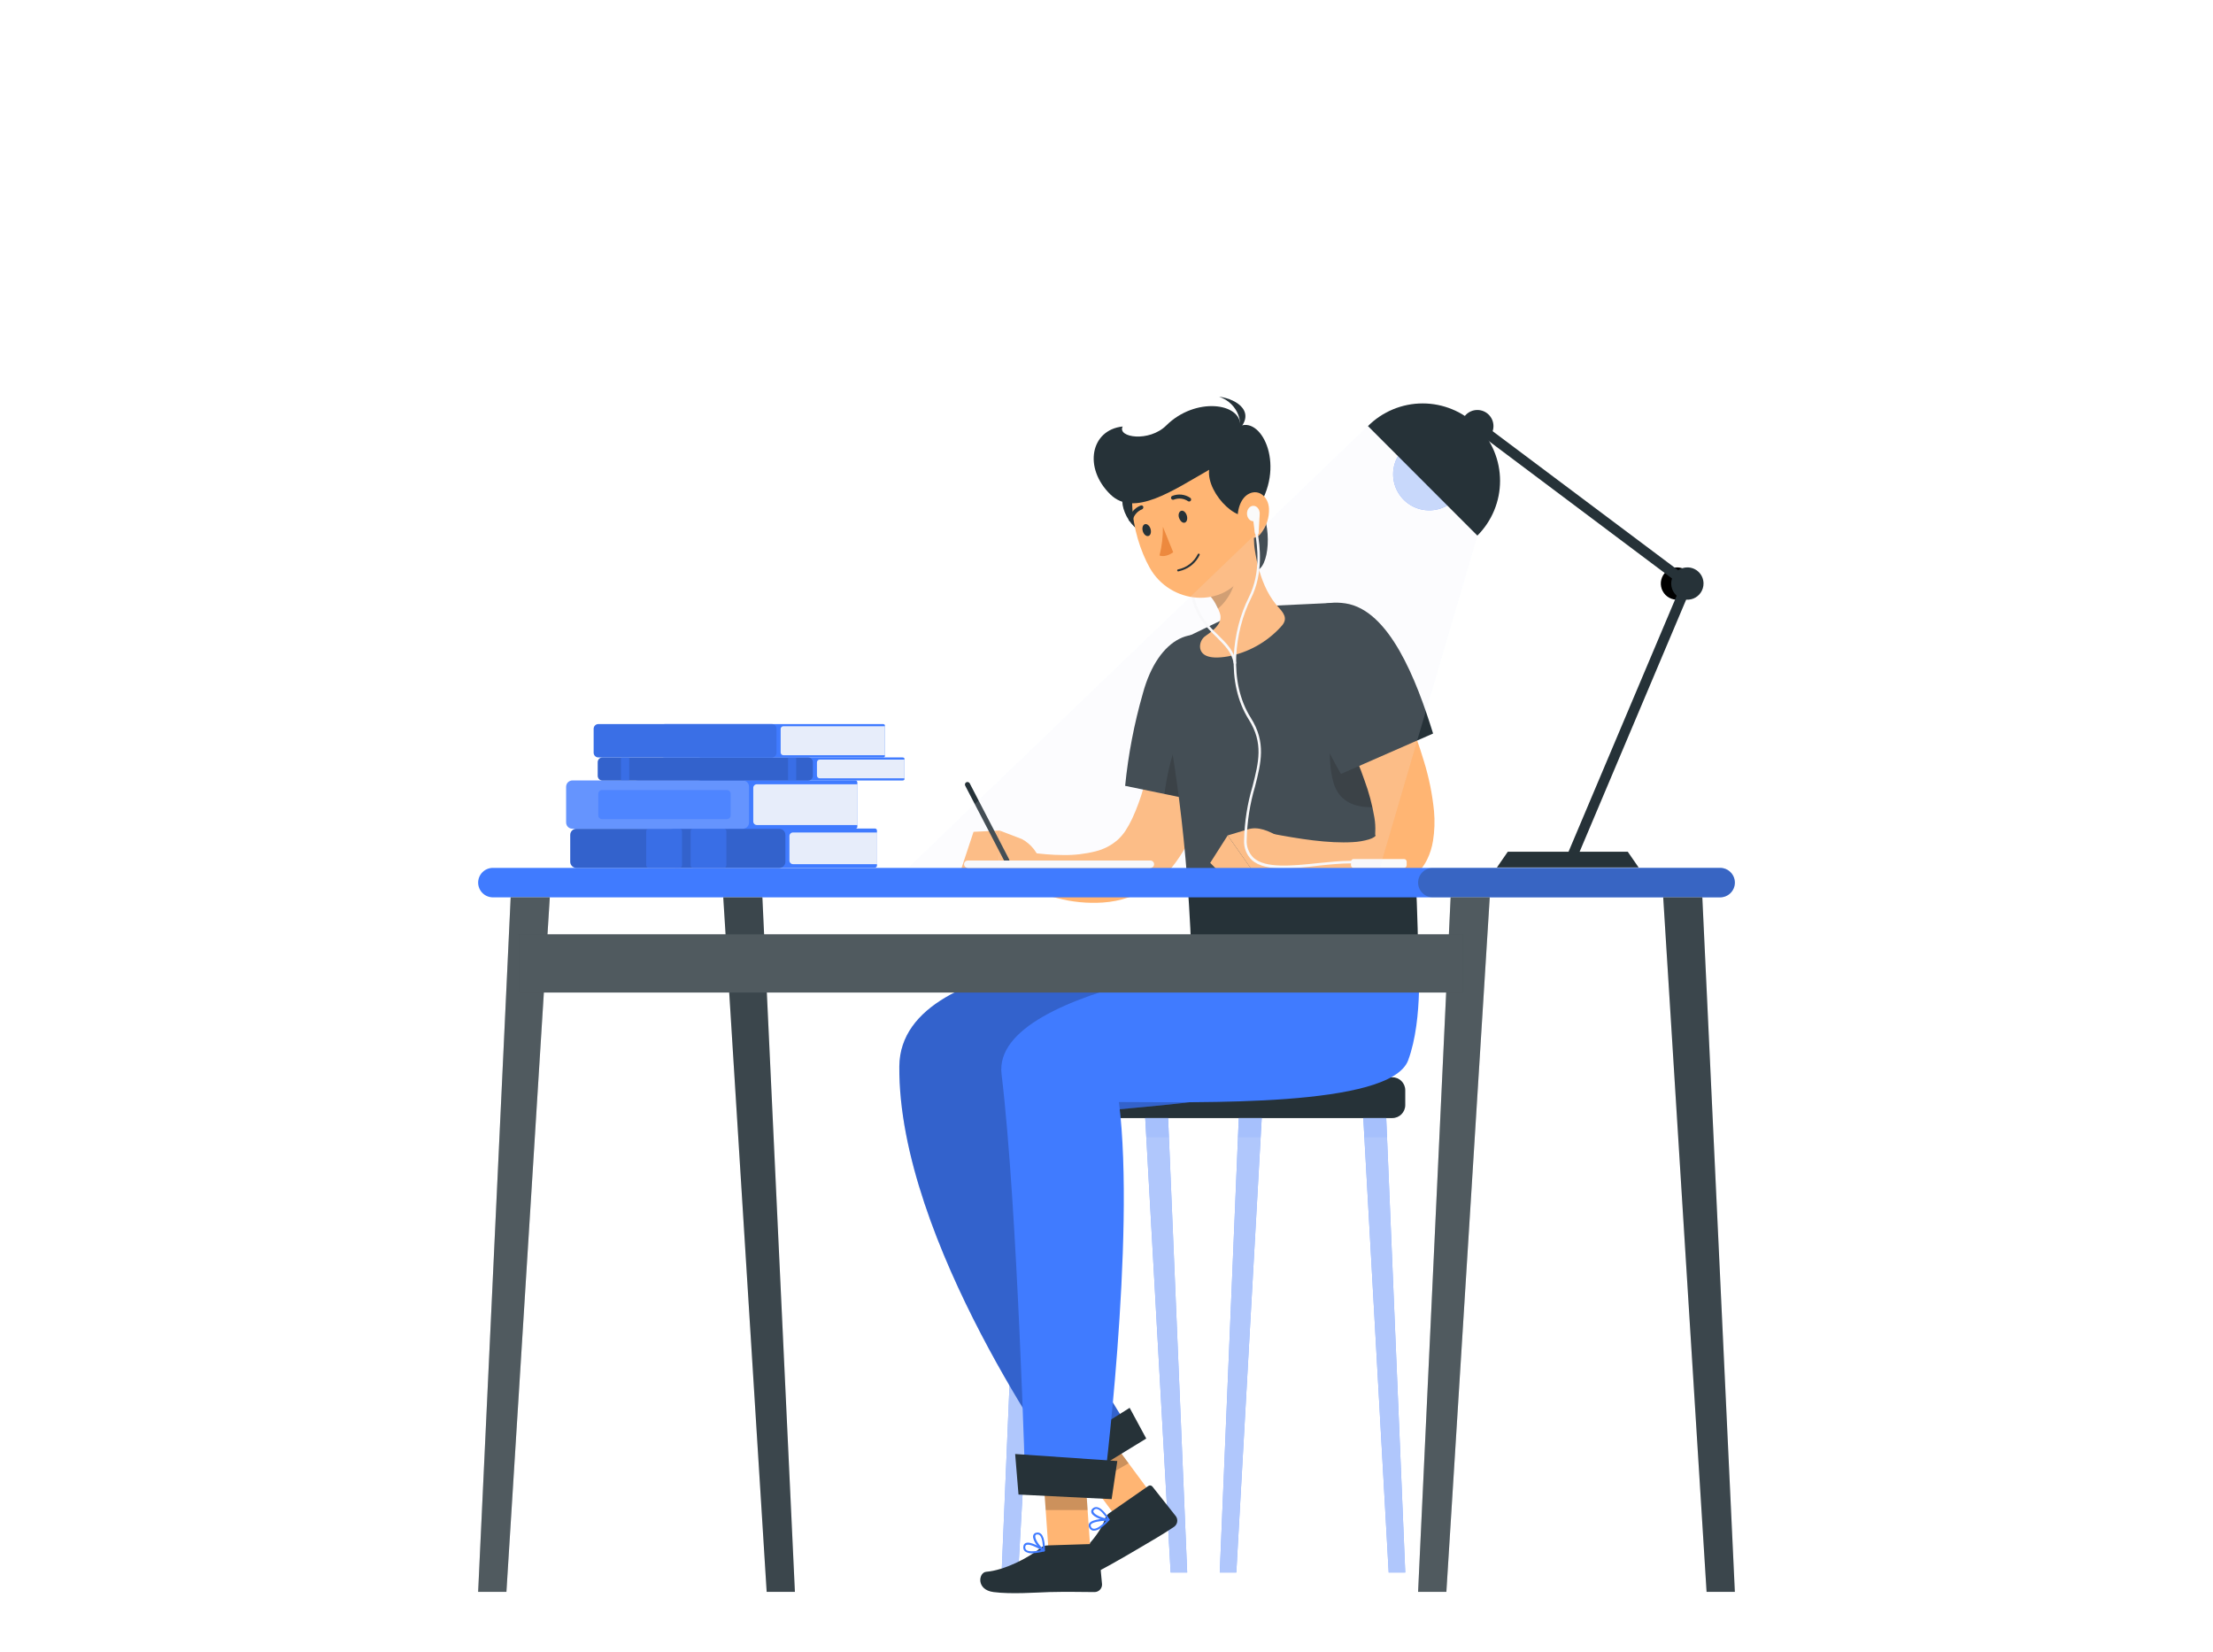<svg class="studying" width="568" height="424" viewBox="0 0 568 424" fill="none" xmlns="http://www.w3.org/2000/svg">
<path d="M357.352 276.457H260.417C258.578 276.457 257.088 277.947 257.088 279.786V283.602C257.088 285.441 258.578 286.931 260.417 286.931H357.352C359.19 286.931 360.68 285.441 360.68 283.602V279.786C360.68 277.947 359.19 276.457 357.352 276.457Z" fill="#263238"/>
<path d="M356.431 403.552H360.68L355.795 286.931H349.911L356.431 403.552Z" fill="#407BFF"/>
<path opacity="0.6" d="M356.431 403.552H360.68L355.795 286.931H349.911L356.431 403.552Z" fill="#FAFAFA"/>
<path d="M317.319 403.552H313.07L317.955 286.931H323.84L317.319 403.552Z" fill="#407BFF"/>
<path opacity="0.6" d="M317.319 403.552H313.07L317.955 286.931H323.84L317.319 403.552Z" fill="#FAFAFA"/>
<path d="M300.461 403.552H304.709L299.813 286.931H293.94L300.461 403.552Z" fill="#407BFF"/>
<path opacity="0.6" d="M300.461 403.552H304.709L299.813 286.931H293.94L300.461 403.552Z" fill="#FAFAFA"/>
<path d="M261.337 403.552H257.088L261.984 286.931H267.857L261.337 403.552Z" fill="#407BFF"/>
<path opacity="0.6" d="M261.337 403.552H257.088L261.984 286.931H267.857L261.337 403.552Z" fill="#FAFAFA"/>
<g opacity="0.3">
<path opacity="0.3" d="M355.795 286.92H349.911L350.183 291.884H356L355.795 286.92Z" fill="#407BFF"/>
<path opacity="0.3" d="M317.751 291.884H323.556L323.84 286.92H317.955L317.751 291.884Z" fill="#407BFF"/>
<path opacity="0.3" d="M293.94 286.92L294.213 291.884H300.029L299.813 286.92H293.94Z" fill="#407BFF"/>
<path opacity="0.3" d="M261.768 291.884H267.596L267.869 286.92H261.984L261.768 291.884Z" fill="#407BFF"/>
</g>
<path d="M297.723 386.41L288.112 391.522L272.958 371.063L282.58 365.951L297.723 386.41Z" fill="#FFB573"/>
<path d="M284.636 388.364L294.678 381.389C294.76 381.319 294.856 381.267 294.96 381.236C295.063 381.206 295.172 381.197 295.279 381.211C295.386 381.225 295.489 381.261 295.581 381.317C295.673 381.373 295.753 381.448 295.814 381.537L301.824 389.137C302.113 389.556 302.226 390.071 302.139 390.572C302.052 391.074 301.771 391.521 301.358 391.818C297.825 394.181 296.235 395.01 291.611 397.759C288.76 399.44 281.944 403.439 277.752 405.268C273.56 407.097 271.879 402.894 273.492 401.746C277.32 399.043 282.387 393.726 283.534 389.989C283.711 389.34 284.099 388.769 284.636 388.364V388.364Z" fill="#263238"/>
<path opacity="0.2" d="M282.591 365.962L272.958 371.063L280.263 380.924L289.669 375.516L282.591 365.962Z" fill="black"/>
<path d="M305.8 244.774C305.8 244.774 231.119 242.445 230.824 273.651C230.46 318.5 273.026 377.402 273.026 377.402L289.68 366.326C289.68 366.326 260.507 323.51 260.258 288.499C282.262 282.285 334.098 286.227 340.811 267.937C346.31 253.01 343.435 244.774 343.435 244.774H305.8Z" fill="#407BFF"/>
<path opacity="0.2" d="M305.8 244.774C305.8 244.774 231.119 242.445 230.824 273.651C230.46 318.5 273.026 377.402 273.026 377.402L289.68 366.326C289.68 366.326 260.507 323.51 260.258 288.499C282.262 282.285 334.098 286.227 340.811 267.937C346.31 253.01 343.435 244.774 343.435 244.774H305.8Z" fill="black"/>
<path d="M294.201 369.177L274.389 381.31L268.175 375.005L289.941 361.293L294.201 369.177Z" fill="#263238"/>
<path d="M282.557 392.124C283.35 391.551 284.075 390.887 284.716 390.148C284.75 390.111 284.772 390.066 284.78 390.017C284.788 389.968 284.781 389.918 284.76 389.873C284.739 389.828 284.706 389.79 284.664 389.764C284.621 389.738 284.572 389.725 284.523 389.727C284.102 389.727 280.376 389.727 279.581 390.943C279.49 391.079 279.435 391.235 279.421 391.398C279.407 391.561 279.435 391.725 279.501 391.874C279.577 392.11 279.713 392.321 279.897 392.487C280.08 392.653 280.305 392.767 280.547 392.817C281.279 392.842 281.995 392.595 282.557 392.124V392.124ZM283.932 390.25C282.557 391.681 281.342 392.442 280.637 392.317C280.48 392.283 280.334 392.205 280.218 392.092C280.102 391.98 280.019 391.838 279.979 391.681C279.936 391.613 279.914 391.534 279.914 391.454C279.914 391.374 279.936 391.295 279.979 391.227C280.433 390.591 282.444 390.307 283.932 390.25V390.25Z" fill="#407BFF"/>
<path d="M284.67 390.193C284.703 390.169 284.73 390.138 284.75 390.102C284.772 390.064 284.783 390.021 284.783 389.977C284.783 389.934 284.772 389.89 284.75 389.852C284.682 389.739 283.091 387.035 281.592 386.785C281.39 386.746 281.181 386.755 280.984 386.813C280.786 386.87 280.605 386.974 280.456 387.115C280.285 387.242 280.161 387.423 280.103 387.628C280.045 387.834 280.058 388.053 280.138 388.251C280.615 389.387 283.239 390.307 284.5 390.227L284.67 390.193ZM280.933 387.376C281.015 387.315 281.109 387.271 281.208 387.248C281.308 387.224 281.411 387.222 281.512 387.24C282.41 387.387 283.5 388.807 284.068 389.671C282.83 389.557 280.967 388.762 280.66 388.024C280.603 387.887 280.569 387.694 280.853 387.444C280.876 387.467 280.899 387.433 280.933 387.376Z" fill="#407BFF"/>
<path d="M279.944 398.952L269.152 398.441L267.38 372.96L278.172 373.471L279.944 398.952Z" fill="#FFB573"/>
<path d="M268.903 396.6L281.115 396.214C281.321 396.198 281.525 396.265 281.682 396.399C281.84 396.533 281.938 396.724 281.955 396.93L282.853 406.574C282.871 407.085 282.687 407.582 282.34 407.956C281.993 408.331 281.511 408.553 281.001 408.574C276.752 408.574 274.707 408.449 269.334 408.574C266.028 408.676 259.531 409.164 254.998 408.574C250.465 407.983 251.158 403.541 253.124 403.371C257.792 402.996 264.052 399.77 267.051 397.259C267.579 396.842 268.23 396.61 268.903 396.6V396.6Z" fill="#263238"/>
<path d="M265.108 398.611C266.085 398.559 267.052 398.399 267.994 398.134C268.041 398.122 268.084 398.096 268.116 398.059C268.149 398.023 268.17 397.978 268.178 397.929C268.185 397.881 268.178 397.831 268.157 397.787C268.137 397.743 268.104 397.705 268.062 397.68C267.71 397.452 264.563 395.408 263.257 395.998C263.107 396.063 262.977 396.165 262.878 396.294C262.778 396.424 262.713 396.576 262.689 396.737C262.621 396.975 262.619 397.226 262.68 397.466C262.742 397.705 262.867 397.924 263.041 398.1C263.641 398.526 264.379 398.708 265.108 398.611V398.611ZM267.278 397.793C265.347 398.236 263.87 398.225 263.393 397.736C263.282 397.618 263.204 397.474 263.166 397.316C263.128 397.159 263.132 396.994 263.177 396.839C263.187 396.76 263.217 396.684 263.265 396.621C263.313 396.557 263.376 396.507 263.45 396.475C264.154 396.169 265.994 397.021 267.278 397.793V397.793Z" fill="#407BFF"/>
<path d="M267.937 398.145C267.974 398.155 268.013 398.155 268.051 398.145C268.088 398.125 268.119 398.096 268.141 398.06C268.162 398.024 268.175 397.983 268.175 397.941C268.175 397.804 268.335 394.669 267.199 393.647C267.05 393.504 266.869 393.401 266.67 393.345C266.472 393.29 266.263 393.284 266.063 393.329C265.845 393.341 265.638 393.426 265.475 393.57C265.313 393.714 265.203 393.909 265.165 394.124C264.949 395.26 266.642 397.532 267.744 398.145C267.807 398.166 267.874 398.166 267.937 398.145V398.145ZM266.312 393.783C266.413 393.777 266.513 393.792 266.607 393.827C266.701 393.862 266.786 393.917 266.858 393.987C267.539 394.601 267.676 396.384 267.687 397.395C266.71 396.623 265.574 394.942 265.722 394.158C265.722 394.01 265.824 393.828 266.187 393.772L266.312 393.783Z" fill="#407BFF"/>
<path opacity="0.2" d="M278.184 373.471L267.38 372.96L268.391 387.535L279.161 387.524L278.184 373.471Z" fill="black"/>
<path d="M332.36 244.774C332.36 244.774 254.225 252.158 257.065 275.684C261.178 309.605 263.2 382.718 263.2 382.718L283.114 383.502C283.114 383.502 291.554 317.614 287.192 282.819C307.413 282.819 356.92 284.273 361.43 272.095C365.417 261.325 363.997 244.831 363.997 244.831L332.36 244.774Z" fill="#407BFF"/>
<path d="M285.318 384.729L261.416 383.548L260.553 373.142L286.772 374.948L285.318 384.729Z" fill="#263238"/>
<path d="M315.024 175.864C314.876 177.772 314.729 179.431 314.513 181.18C314.297 182.93 314.07 184.588 313.797 186.361C313.263 189.769 312.582 193.177 311.787 196.664C310.238 203.87 307.72 210.833 304.3 217.362C303.28 219.196 302.105 220.941 300.79 222.576C299.32 224.423 297.581 226.038 295.633 227.37C291.884 229.86 287.548 231.325 283.057 231.619C279.125 231.876 275.177 231.493 271.368 230.483C269.57 230.023 267.802 229.454 266.074 228.779C265.211 228.449 264.37 228.086 263.541 227.643C262.711 227.2 261.939 226.836 260.985 226.325L263.972 218.725L266.142 218.998L268.414 219.225C269.936 219.35 271.436 219.43 272.958 219.43C275.718 219.476 278.472 219.159 281.149 218.487C283.294 217.972 285.279 216.938 286.931 215.476C287.639 214.814 288.271 214.075 288.817 213.272C289.488 212.239 290.087 211.161 290.611 210.046C291.813 207.439 292.797 204.738 293.554 201.969C294.417 199.095 295.11 196.085 295.735 193.018C296.36 189.95 296.871 186.849 297.382 183.725L298.052 179.022C298.257 177.477 298.484 175.819 298.632 174.478L315.024 175.864Z" fill="#FFB573"/>
<path d="M315.092 166.606C307.14 158.892 297.257 163.448 293.327 177.966C291.102 185.716 289.581 193.651 288.783 201.674L314.081 206.9C318.682 193.052 323.271 174.512 315.092 166.606Z" fill="#263238"/>
<path opacity="0.3" d="M306.947 182.396C308.753 180.771 313.888 188.076 317.024 197.084C316.137 200.492 315.126 203.775 314.093 206.854L298.87 203.707C300.086 194.71 302.892 186.054 306.947 182.396Z" fill="black"/>
<path d="M262.257 215.317L256.577 213.147L256.327 225.2C256.327 225.2 265.869 229.324 267.812 224.587L267.13 221.577C266.802 220.25 266.198 219.008 265.358 217.929C264.519 216.851 263.462 215.961 262.257 215.317Z" fill="#FFB573"/>
<path d="M249.875 213.466L246.523 223.576L256.372 225.2L256.622 213.147L249.875 213.466Z" fill="#FFB573"/>
<path d="M258.463 221.52C258.343 221.522 258.225 221.49 258.122 221.427C258.02 221.365 257.937 221.275 257.883 221.168L247.739 201.64C247.658 201.486 247.642 201.307 247.693 201.141C247.744 200.975 247.859 200.836 248.012 200.754C248.167 200.677 248.347 200.664 248.512 200.717C248.677 200.77 248.815 200.885 248.898 201.038L259.008 220.532C259.088 220.685 259.105 220.865 259.054 221.031C259.003 221.197 258.888 221.336 258.735 221.418C258.652 221.469 258.559 221.504 258.463 221.52V221.52Z" fill="#263238"/>
<path d="M314.149 158.869L326.282 155.461L341.868 154.734C344.235 154.621 346.574 155.289 348.524 156.635C350.474 157.982 351.927 159.933 352.66 162.186C355.625 171.274 358.34 184.361 360.351 195.687C362.623 208.399 363.759 227.495 363.997 244.83H305.8C304.471 208.649 299.87 187.258 297.848 175.421C297.445 173.101 297.813 170.713 298.896 168.622C299.979 166.531 301.718 164.853 303.846 163.845L314.149 158.869Z" fill="#263238"/>
<path opacity="0.3" d="M360.351 195.642C358.783 186.724 356.761 176.682 354.512 168.378C344.14 166.628 339.119 189.371 342.197 200.651C345.276 211.932 361.691 205.093 361.691 205.093C361.305 201.697 360.85 198.504 360.351 195.642Z" fill="black"/>
<path d="M324.214 131.776C326.714 137.91 325.214 149.157 320.284 145.976C315.354 142.795 322.692 128.05 324.214 131.776Z" fill="#263238"/>
<path d="M321.488 135.707L316.774 142.909L310.367 152.712C311.194 153.551 311.864 154.533 312.343 155.609C313.479 157.972 314.49 159.733 309.526 163.118C308.993 163.46 308.569 163.948 308.305 164.524C308.041 165.1 307.948 165.74 308.038 166.367C308.333 167.901 309.855 169.389 315.206 168.446C320.362 167.459 325.068 164.847 328.633 160.994C330.417 159.21 330.008 157.87 328.293 156.018C323.385 150.793 321.931 142.443 321.488 135.707Z" fill="#FFB573"/>
<path opacity="0.2" d="M311.9 150.293L315.831 143.306C315.914 143.488 316.005 143.681 316.103 143.886C316.452 144.749 316.734 145.637 316.944 146.544C317.66 149.645 315.251 154.076 312.604 156.189L312.298 155.587C311.821 154.581 311.209 153.644 310.48 152.803C310.434 152.757 310.38 152.719 310.321 152.69L311.9 150.293Z" fill="black"/>
<path d="M288.305 127.232C286.84 130.537 292.032 139.898 297.973 136.115C303.914 132.332 290.896 121.381 288.305 127.232Z" fill="#263238"/>
<path d="M316.944 170.457C316.866 170.458 316.789 170.431 316.729 170.381C316.669 170.331 316.628 170.261 316.615 170.184C316.183 167.378 314.343 165.64 312.264 163.527C309.628 160.948 306.641 158.017 305.664 152.281C305.648 152.196 305.668 152.109 305.717 152.039C305.766 151.969 305.84 151.921 305.925 151.906C306.009 151.891 306.096 151.91 306.166 151.959C306.237 152.008 306.285 152.083 306.3 152.167C307.254 157.699 310.162 160.551 312.718 163.061C314.82 165.117 316.796 167.06 317.262 170.082C317.27 170.124 317.269 170.168 317.26 170.211C317.25 170.253 317.232 170.293 317.207 170.328C317.181 170.363 317.149 170.393 317.111 170.415C317.074 170.437 317.033 170.451 316.989 170.457H316.944Z" fill="#FAFAFA"/>
<path d="M319.364 123.904C321.636 134.196 323.408 140.114 319.739 146.624C314.195 156.473 300.336 155.132 295.065 145.658C290.316 137.138 287.487 121.734 296.314 115.088C298.289 113.62 300.603 112.674 303.04 112.338C305.478 112.002 307.962 112.286 310.26 113.165C312.559 114.044 314.598 115.489 316.189 117.367C317.781 119.244 318.873 121.492 319.364 123.904V123.904Z" fill="#FFB573"/>
<path d="M322.42 130.969C318.875 136.002 309.583 126.766 310.344 120.563C301.12 125.812 291.1 132.821 285.022 126.914C278.002 120.098 279.922 110.328 288.146 109.453C286.692 112.293 294.962 113.554 299.359 109.169C306.799 101.808 318.557 103.342 318.341 109.306C324.01 107.056 330.201 119.916 322.42 130.969Z" fill="#263238"/>
<path d="M317.251 110.976C319.443 109.34 317.989 103.512 312.9 101.808C317.739 102.433 322.749 106.034 317.251 110.976Z" fill="#263238"/>
<path d="M325.703 130.515C325.8 132.868 325.032 135.176 323.544 137.001C321.59 139.33 318.58 137.479 317.864 134.57C317.239 131.969 318.046 127.936 320.613 126.687C323.181 125.437 325.566 127.584 325.703 130.515Z" fill="#FFB573"/>
<path d="M304.596 132.253C304.868 133.082 304.664 133.923 304.119 134.116C303.573 134.309 302.983 133.798 302.653 132.98C302.324 132.162 302.585 131.31 303.13 131.106C303.675 130.901 304.323 131.412 304.596 132.253Z" fill="#263238"/>
<path d="M295.28 135.661C295.564 136.502 295.349 137.342 294.803 137.536C294.258 137.729 293.611 137.217 293.338 136.4C293.065 135.582 293.281 134.73 293.815 134.536C294.349 134.343 295.008 134.832 295.28 135.661Z" fill="#263238"/>
<path d="M298.473 135.184C298.51 137.669 298.22 140.148 297.609 142.557C299.279 143.17 301.12 141.727 301.12 141.727L298.473 135.184Z" fill="#ED893E"/>
<path d="M303.46 146.351C304.427 146.033 305.32 145.521 306.083 144.848C306.847 144.174 307.466 143.352 307.901 142.432C307.928 142.368 307.929 142.297 307.903 142.233C307.878 142.169 307.828 142.118 307.765 142.091C307.7 142.068 307.629 142.07 307.566 142.098C307.502 142.125 307.452 142.175 307.424 142.239C306.936 143.231 306.227 144.097 305.35 144.771C304.473 145.445 303.453 145.908 302.369 146.124C302.334 146.128 302.299 146.14 302.269 146.158C302.238 146.177 302.211 146.201 302.19 146.23C302.169 146.26 302.155 146.293 302.147 146.328C302.14 146.363 302.139 146.399 302.146 146.434C302.153 146.469 302.168 146.502 302.188 146.532C302.209 146.561 302.235 146.586 302.265 146.605C302.296 146.624 302.33 146.636 302.365 146.641C302.401 146.646 302.437 146.644 302.471 146.635C302.807 146.562 303.137 146.467 303.46 146.351V146.351Z" fill="#263238"/>
<path d="M305.448 128.64C305.527 128.603 305.594 128.544 305.641 128.47C305.714 128.354 305.738 128.213 305.708 128.08C305.678 127.946 305.597 127.829 305.482 127.754C304.81 127.301 304.036 127.02 303.23 126.937C302.423 126.853 301.609 126.97 300.858 127.277C300.795 127.305 300.739 127.346 300.692 127.396C300.645 127.446 300.609 127.506 300.586 127.57C300.563 127.635 300.553 127.704 300.556 127.773C300.56 127.841 300.578 127.908 300.608 127.97C300.669 128.093 300.776 128.187 300.906 128.231C301.036 128.276 301.178 128.268 301.301 128.209C301.894 127.98 302.532 127.898 303.163 127.969C303.794 128.04 304.399 128.263 304.925 128.618C305.001 128.671 305.091 128.701 305.183 128.705C305.276 128.709 305.367 128.687 305.448 128.64V128.64Z" fill="#263238"/>
<path d="M293.44 130.276C293.462 130.191 293.462 130.101 293.44 130.015C293.385 129.889 293.283 129.79 293.155 129.739C293.028 129.688 292.885 129.689 292.759 129.743C292.002 130.036 291.33 130.512 290.803 131.129C290.276 131.745 289.909 132.483 289.737 133.276C289.714 133.41 289.746 133.547 289.825 133.658C289.904 133.769 290.023 133.844 290.157 133.866C290.291 133.889 290.429 133.857 290.54 133.778C290.65 133.7 290.725 133.58 290.748 133.446C290.896 132.827 291.192 132.252 291.612 131.773C292.032 131.294 292.562 130.925 293.156 130.697C293.235 130.657 293.303 130.597 293.353 130.523C293.402 130.45 293.432 130.365 293.44 130.276Z" fill="#263238"/>
<path d="M350.649 162.448C351.785 164.288 352.694 165.947 353.637 167.719C354.58 169.491 355.488 171.218 356.375 172.99C358.169 176.523 359.783 180.158 361.35 183.862C362.918 187.565 364.292 191.382 365.474 195.358C366.767 199.531 367.634 203.824 368.064 208.172C368.293 210.71 368.206 213.267 367.803 215.783C367.543 217.443 367.038 219.055 366.303 220.566C365.452 222.273 364.271 223.794 362.827 225.042C361.528 226.171 360.045 227.07 358.442 227.7C357.098 228.228 355.7 228.609 354.273 228.836C351.864 229.213 349.417 229.277 346.991 229.029C344.825 228.845 342.676 228.499 340.561 227.995C338.543 227.536 336.548 226.974 334.586 226.314C330.73 225.037 326.984 223.449 323.385 221.565L326.259 213.92C333.325 215.261 340.914 216.499 347.287 216.113C348.68 216.04 350.06 215.803 351.399 215.408C352.535 215.068 353.114 214.556 353.069 214.397C353.023 214.238 353.001 214.397 352.978 214.284C352.955 214.17 352.978 214.159 352.978 213.579C353.048 212.303 352.972 211.022 352.751 209.762C352.207 206.52 351.359 203.337 350.217 200.254C349.081 196.96 347.707 193.631 346.219 190.337C344.731 187.042 343.129 183.737 341.504 180.442C340.686 178.791 339.842 177.159 338.971 175.546L336.404 170.786L350.649 162.448Z" fill="#FFB573"/>
<path d="M345.344 154.848C334.37 153.178 328.974 162.596 334.143 176.659C336.812 184.267 340.166 191.617 344.163 198.618L367.825 188.247C363.52 174.331 356.568 156.564 345.344 154.848Z" fill="#263238"/>
<path d="M320.17 212.875L315.104 214.397L322.295 224.621C322.295 224.621 332.95 220.804 330.769 216.169L328.088 214.647C325.793 213.318 322.885 211.943 320.17 212.875Z" fill="#FFB573"/>
<path d="M310.617 221.44L315.694 226.507L322.295 224.61L315.104 214.397L310.617 221.44Z" fill="#FFB573"/>
<path d="M321.692 133.764C322.596 133.764 323.328 132.879 323.328 131.787C323.328 130.696 322.596 129.811 321.692 129.811C320.789 129.811 320.057 130.696 320.057 131.787C320.057 132.879 320.789 133.764 321.692 133.764Z" fill="#FAFAFA"/>
<path d="M323.044 137.013L322.101 136.979L321.522 132.423L323.317 132.026L323.044 137.013Z" fill="#FAFAFA"/>
<path d="M329.565 222.883C326.157 222.883 323.135 222.372 321.306 220.713C320.624 220.056 320.093 219.259 319.75 218.376C319.406 217.493 319.259 216.547 319.318 215.601C319.422 210.917 320.152 206.267 321.488 201.776C323.067 195.585 324.317 190.7 320.522 184.668C314.479 175.092 316.285 161.698 320.522 153.303C323.76 146.885 322.624 139.728 322.215 137.092C322.158 136.752 322.113 136.479 322.09 136.297C322.085 136.254 322.089 136.211 322.102 136.17C322.114 136.129 322.135 136.091 322.163 136.058C322.19 136.025 322.224 135.998 322.262 135.979C322.301 135.959 322.343 135.948 322.385 135.945C322.471 135.935 322.557 135.96 322.625 136.013C322.693 136.066 322.738 136.143 322.749 136.229C322.749 136.399 322.806 136.661 322.851 136.99C323.283 139.728 324.407 146.987 321.068 153.598C316.921 161.834 315.149 174.955 321.068 184.27C325.01 190.53 323.669 195.789 322.113 201.878C320.804 206.308 320.09 210.892 319.988 215.51C319.927 216.365 320.053 217.222 320.357 218.022C320.661 218.823 321.136 219.547 321.749 220.145C324.816 222.906 331.587 222.201 338.13 221.52C341.061 221.224 344.094 220.906 346.764 220.906C346.851 220.906 346.935 220.941 346.997 221.003C347.059 221.065 347.093 221.148 347.093 221.236C347.093 221.323 347.059 221.407 346.997 221.469C346.935 221.531 346.851 221.565 346.764 221.565C344.128 221.565 341.084 221.872 338.199 222.179C335.334 222.558 332.453 222.794 329.565 222.883V222.883Z" fill="#FAFAFA"/>
<path d="M360.362 220.452H347.434C347.058 220.452 346.753 220.757 346.753 221.134V222.042C346.753 222.419 347.058 222.724 347.434 222.724H360.362C360.738 222.724 361.044 222.419 361.044 222.042V221.134C361.044 220.757 360.738 220.452 360.362 220.452Z" fill="#FAFAFA"/>
<path d="M441.495 230.29H126.505C125.503 230.287 124.542 229.887 123.833 229.179C123.125 228.47 122.725 227.509 122.722 226.507C122.725 225.505 123.125 224.544 123.833 223.835C124.542 223.127 125.503 222.727 126.505 222.724H441.495C442.497 222.727 443.458 223.127 444.167 223.835C444.875 224.544 445.275 225.505 445.278 226.507V226.507C445.275 227.509 444.875 228.47 444.167 229.179C443.458 229.887 442.497 230.287 441.495 230.29V230.29Z" fill="#407BFF"/>
<path opacity="0.3" d="M441.495 230.29H367.757C366.755 230.287 365.794 229.887 365.086 229.179C364.377 228.47 363.977 227.509 363.974 226.507V226.507C363.977 225.505 364.377 224.544 365.086 223.835C365.794 223.127 366.755 222.727 367.757 222.724H441.495C442.497 222.727 443.458 223.127 444.167 223.835C444.875 224.544 445.275 225.505 445.278 226.507V226.507C445.275 227.509 444.875 228.47 444.167 229.179C443.458 229.887 442.497 230.287 441.495 230.29V230.29Z" fill="#263238"/>
<path d="M438.019 408.528H445.278L436.928 230.29H426.886L438.019 408.528Z" fill="#263238"/>
<path opacity="0.1" d="M438.019 408.528H445.278L436.928 230.29H426.886L438.019 408.528Z" fill="#FAFAFA"/>
<path d="M371.233 408.528H363.974L372.324 230.29H382.366L371.233 408.528Z" fill="#263238"/>
<path opacity="0.2" d="M371.233 408.528H363.974L372.324 230.29H382.366L371.233 408.528Z" fill="#FAFAFA"/>
<path d="M196.778 408.528H204.026L195.676 230.29H185.634L196.778 408.528Z" fill="#263238"/>
<path opacity="0.1" d="M196.778 408.528H204.026L195.676 230.29H185.634L196.778 408.528Z" fill="#FAFAFA"/>
<path d="M129.981 408.528H122.722L131.072 230.29H141.114L129.981 408.528Z" fill="#263238"/>
<path opacity="0.2" d="M129.981 408.528H122.722L131.072 230.29H141.114L129.981 408.528Z" fill="#FAFAFA"/>
<path d="M375.437 239.775H133.185V254.714H375.437V239.775Z" fill="#263238"/>
<path opacity="0.2" d="M375.437 239.775H133.185V254.714H375.437V239.775Z" fill="#FAFAFA"/>
<path d="M173.047 212.682C172.627 212.682 172.224 212.848 171.926 213.144C171.628 213.439 171.459 213.841 171.456 214.261V221.077C171.456 221.499 171.624 221.903 171.922 222.201C172.221 222.5 172.625 222.667 173.047 222.667H224.564C224.701 222.667 224.832 222.614 224.93 222.518C225.028 222.423 225.084 222.293 225.087 222.156V213.136C225.084 213 225.028 212.87 224.93 212.774C224.832 212.678 224.701 212.625 224.564 212.625L173.047 212.682Z" fill="#407BFF"/>
<path opacity="0.9" d="M203.537 213.636H225.121V221.77H203.537C203.293 221.77 203.059 221.673 202.886 221.5C202.714 221.328 202.617 221.094 202.617 220.85V214.545C202.62 214.303 202.718 214.072 202.89 213.902C203.063 213.732 203.295 213.636 203.537 213.636V213.636Z" fill="#FAFAFA"/>
<path d="M199.993 212.682H147.953C147.074 212.682 146.362 213.394 146.362 214.273V221.145C146.362 222.024 147.074 222.736 147.953 222.736H199.993C200.871 222.736 201.583 222.024 201.583 221.145V214.273C201.583 213.394 200.871 212.682 199.993 212.682Z" fill="#407BFF"/>
<path opacity="0.2" d="M199.993 212.682H147.953C147.074 212.682 146.362 213.394 146.362 214.273V221.145C146.362 222.024 147.074 222.736 147.953 222.736H199.993C200.871 222.736 201.583 222.024 201.583 221.145V214.273C201.583 213.394 200.871 212.682 199.993 212.682Z" fill="black"/>
<path opacity="0.5" d="M174.399 212.682H166.503C166.146 212.682 165.856 212.972 165.856 213.33V222.088C165.856 222.446 166.146 222.736 166.503 222.736H174.399C174.756 222.736 175.046 222.446 175.046 222.088V213.33C175.046 212.972 174.756 212.682 174.399 212.682Z" fill="#407BFF"/>
<path opacity="0.5" d="M185.793 212.682H177.909C177.551 212.682 177.261 212.972 177.261 213.33V222.088C177.261 222.446 177.551 222.736 177.909 222.736H185.793C186.15 222.736 186.44 222.446 186.44 222.088V213.33C186.44 212.972 186.15 212.682 185.793 212.682Z" fill="#407BFF"/>
<path d="M163.732 200.3C163.523 200.3 163.316 200.341 163.123 200.421C162.93 200.501 162.755 200.618 162.607 200.765C162.459 200.913 162.342 201.088 162.262 201.281C162.182 201.474 162.141 201.681 162.141 201.89V211.092C162.141 211.3 162.182 211.507 162.262 211.7C162.342 211.893 162.459 212.068 162.607 212.216C162.755 212.364 162.93 212.481 163.123 212.561C163.316 212.641 163.523 212.682 163.732 212.682H219.543C219.68 212.679 219.81 212.623 219.906 212.525C220.001 212.427 220.055 212.296 220.055 212.159V200.799C220.055 200.663 220.001 200.532 219.906 200.434C219.81 200.336 219.68 200.28 219.543 200.277L163.732 200.3Z" fill="#407BFF"/>
<path opacity="0.9" d="M194.256 201.265H220.089V211.728H194.256C194.012 211.728 193.778 211.631 193.605 211.458C193.433 211.286 193.336 211.052 193.336 210.808V202.208C193.333 202.085 193.354 201.963 193.399 201.849C193.444 201.735 193.511 201.631 193.597 201.543C193.683 201.455 193.785 201.385 193.899 201.337C194.012 201.29 194.133 201.265 194.256 201.265Z" fill="#FAFAFA"/>
<path d="M190.666 200.3H146.908C146.029 200.3 145.317 201.012 145.317 201.89V211.08C145.317 211.959 146.029 212.671 146.908 212.671H190.666C191.545 212.671 192.257 211.959 192.257 211.08V201.89C192.257 201.012 191.545 200.3 190.666 200.3Z" fill="#407BFF"/>
<path opacity="0.2" d="M190.666 200.3H146.908C146.029 200.3 145.317 201.012 145.317 201.89V211.08C145.317 211.959 146.029 212.671 146.908 212.671H190.666C191.545 212.671 192.257 211.959 192.257 211.08V201.89C192.257 201.012 191.545 200.3 190.666 200.3Z" fill="#FAFAFA"/>
<path opacity="0.6" d="M186.565 202.753H154.519C153.985 202.753 153.553 203.185 153.553 203.719V209.251C153.553 209.784 153.985 210.217 154.519 210.217H186.565C187.099 210.217 187.531 209.784 187.531 209.251V203.719C187.531 203.185 187.099 202.753 186.565 202.753Z" fill="#407BFF"/>
<path d="M180.101 194.381C179.227 194.381 178.511 194.801 178.511 195.312V199.368C178.511 199.879 179.227 200.299 180.101 200.299H231.63C231.914 200.299 232.142 200.163 232.142 200.004V194.688C232.142 194.517 231.914 194.381 231.63 194.381H180.101Z" fill="#407BFF"/>
<path opacity="0.9" d="M210.387 194.938H232.142V199.732H210.387C210.2 199.732 210.021 199.657 209.889 199.525C209.757 199.393 209.683 199.214 209.683 199.027V195.619C209.689 195.437 209.766 195.263 209.897 195.136C210.028 195.009 210.204 194.938 210.387 194.938V194.938Z" fill="#FAFAFA"/>
<path d="M207.422 194.381H154.632C153.961 194.381 153.417 194.925 153.417 195.596V199.095C153.417 199.767 153.961 200.311 154.632 200.311H207.422C208.094 200.311 208.638 199.767 208.638 199.095V195.596C208.638 194.925 208.094 194.381 207.422 194.381Z" fill="#407BFF"/>
<path opacity="0.2" d="M207.422 194.381H154.632C153.961 194.381 153.417 194.925 153.417 195.596V199.095C153.417 199.767 153.961 200.311 154.632 200.311H207.422C208.094 200.311 208.638 199.767 208.638 199.095V195.596C208.638 194.925 208.094 194.381 207.422 194.381Z" fill="black"/>
<path opacity="0.5" d="M161.267 194.381H159.619C159.488 194.381 159.381 194.488 159.381 194.619V200.072C159.381 200.204 159.488 200.311 159.619 200.311H161.267C161.398 200.311 161.505 200.204 161.505 200.072V194.619C161.505 194.488 161.398 194.381 161.267 194.381Z" fill="#407BFF"/>
<path opacity="0.5" d="M204.116 194.381H202.503C202.372 194.381 202.265 194.488 202.265 194.619V200.072C202.265 200.204 202.372 200.311 202.503 200.311H204.116C204.248 200.311 204.355 200.204 204.355 200.072V194.619C204.355 194.488 204.248 194.381 204.116 194.381Z" fill="#407BFF"/>
<path d="M170.786 185.816C169.911 185.816 169.196 186.236 169.196 186.747V193.438C169.196 193.961 169.911 194.381 170.786 194.381H226.598C226.882 194.381 227.12 194.245 227.12 194.074V186.122C227.12 185.952 226.882 185.816 226.598 185.816H170.786Z" fill="#407BFF"/>
<path opacity="0.9" d="M201.072 186.372H227.12V193.813H201.072C200.885 193.813 200.706 193.739 200.574 193.607C200.442 193.474 200.368 193.295 200.368 193.109V187.076C200.368 186.89 200.442 186.71 200.574 186.578C200.706 186.446 200.885 186.372 201.072 186.372V186.372Z" fill="#FAFAFA"/>
<path d="M198.096 185.816H153.587C152.916 185.816 152.372 186.36 152.372 187.031V193.166C152.372 193.837 152.916 194.381 153.587 194.381H198.096C198.767 194.381 199.311 193.837 199.311 193.166V187.031C199.311 186.36 198.767 185.816 198.096 185.816Z" fill="#407BFF"/>
<path opacity="0.1" d="M198.096 185.816H153.587C152.916 185.816 152.372 186.36 152.372 187.031V193.166C152.372 193.837 152.916 194.381 153.587 194.381H198.096C198.767 194.381 199.311 193.837 199.311 193.166V187.031C199.311 186.36 198.767 185.816 198.096 185.816Z" fill="black"/>
<path d="M295.269 220.838H248.386C248.135 220.838 247.894 220.937 247.716 221.114C247.537 221.29 247.435 221.53 247.432 221.781V221.781C247.435 222.032 247.537 222.272 247.716 222.449C247.894 222.625 248.135 222.724 248.386 222.724H295.269C295.519 222.724 295.759 222.625 295.936 222.448C296.113 222.271 296.212 222.031 296.212 221.781V221.781C296.212 221.531 296.113 221.291 295.936 221.115C295.759 220.938 295.519 220.838 295.269 220.838V220.838Z" fill="#FAFAFA"/>
<path d="M386.99 218.589H417.798L420.581 222.622H384.206L386.99 218.589Z" fill="#263238"/>
<path d="M434.565 149.759C434.565 150.579 434.322 151.38 433.867 152.062C433.411 152.744 432.763 153.276 432.006 153.59C431.248 153.903 430.414 153.985 429.61 153.825C428.806 153.665 428.067 153.271 427.487 152.691C426.907 152.111 426.512 151.372 426.352 150.568C426.192 149.763 426.274 148.93 426.588 148.172C426.902 147.414 427.434 146.767 428.115 146.311C428.797 145.856 429.599 145.612 430.419 145.612C430.964 145.611 431.504 145.717 432.008 145.925C432.511 146.133 432.969 146.438 433.354 146.823C433.74 147.209 434.045 147.666 434.253 148.17C434.461 148.674 434.567 149.214 434.565 149.759V149.759Z" fill="black"/>
<path d="M403.416 221.316C403.2 221.315 402.988 221.261 402.797 221.159C402.607 221.057 402.445 220.91 402.325 220.73C402.205 220.551 402.13 220.345 402.109 220.13C402.087 219.915 402.119 219.698 402.201 219.498L431.884 149.248C432.038 148.954 432.296 148.729 432.607 148.617C432.918 148.506 433.261 148.515 433.565 148.644C433.87 148.773 434.116 149.011 434.252 149.313C434.389 149.614 434.408 149.956 434.304 150.27L404.62 220.509C404.52 220.746 404.353 220.949 404.139 221.093C403.925 221.236 403.674 221.314 403.416 221.316Z" fill="#263238"/>
<path d="M433.089 151.088C432.806 151.085 432.532 150.993 432.305 150.827L378.402 110.396C378.124 110.189 377.941 109.879 377.892 109.536C377.843 109.193 377.932 108.845 378.14 108.568C378.348 108.29 378.658 108.107 379.001 108.058C379.344 108.009 379.692 108.098 379.969 108.306L433.884 148.714C434.102 148.881 434.262 149.112 434.342 149.375C434.422 149.638 434.418 149.919 434.33 150.179C434.242 150.44 434.076 150.666 433.853 150.827C433.631 150.988 433.363 151.075 433.089 151.077V151.088Z" fill="#263238"/>
<path d="M437.235 149.759C437.235 150.579 436.992 151.38 436.536 152.062C436.081 152.744 435.433 153.276 434.675 153.59C433.918 153.903 433.084 153.985 432.28 153.825C431.475 153.665 430.737 153.271 430.157 152.691C429.577 152.111 429.182 151.372 429.022 150.568C428.862 149.763 428.944 148.93 429.258 148.172C429.572 147.414 430.103 146.767 430.785 146.311C431.467 145.856 432.269 145.612 433.089 145.612C433.634 145.611 434.173 145.717 434.677 145.925C435.181 146.133 435.639 146.438 436.024 146.823C436.409 147.209 436.715 147.666 436.922 148.17C437.13 148.674 437.237 149.214 437.235 149.759V149.759Z" fill="#263238"/>
<path d="M379.185 113.486C381.469 113.486 383.32 111.635 383.32 109.351C383.32 107.068 381.469 105.216 379.185 105.216C376.902 105.216 375.05 107.068 375.05 109.351C375.05 111.635 376.902 113.486 379.185 113.486Z" fill="#263238"/>
<path d="M373.392 128.254C372.095 129.551 370.444 130.434 368.646 130.791C366.847 131.149 364.984 130.965 363.29 130.264C361.596 129.562 360.148 128.374 359.13 126.85C358.111 125.325 357.567 123.533 357.567 121.7C357.567 119.866 358.111 118.074 359.13 116.55C360.148 115.025 361.596 113.837 363.29 113.136C364.984 112.434 366.847 112.25 368.646 112.608C370.444 112.966 372.095 113.849 373.392 115.145C375.127 116.885 376.102 119.242 376.102 121.7C376.102 124.157 375.127 126.515 373.392 128.254V128.254Z" fill="#407BFF"/>
<path opacity="0.7" d="M373.392 128.254C372.095 129.551 370.444 130.434 368.646 130.791C366.847 131.149 364.984 130.965 363.29 130.264C361.596 129.562 360.148 128.374 359.13 126.85C358.111 125.325 357.567 123.533 357.567 121.7C357.567 119.866 358.111 118.074 359.13 116.55C360.148 115.025 361.596 113.837 363.29 113.136C364.984 112.434 366.847 112.25 368.646 112.608C370.444 112.966 372.095 113.849 373.392 115.145C375.127 116.885 376.102 119.242 376.102 121.7C376.102 124.157 375.127 126.515 373.392 128.254V128.254Z" fill="#FAFAFA"/>
<path d="M379.185 109.351C377.342 107.506 375.154 106.042 372.744 105.044C370.335 104.045 367.753 103.531 365.144 103.531C362.536 103.531 359.954 104.045 357.545 105.044C355.135 106.042 352.947 107.506 351.104 109.351L379.185 137.456C381.033 135.612 382.498 133.421 383.498 131.01C384.498 128.599 385.013 126.014 385.013 123.404C385.013 120.793 384.498 118.209 383.498 115.797C382.498 113.386 381.033 111.196 379.185 109.351V109.351Z" fill="#263238"/>
<g opacity="0.2">
<path opacity="0.2" d="M351.092 109.351L233.153 222.724H354.148L379.185 137.445L351.092 109.351Z" fill="#407BFF"/>
<path opacity="0.7" d="M351.092 109.351L233.153 222.724H354.148L379.185 137.445L351.092 109.351Z" fill="#FAFAFA"/>
</g>
</svg>
